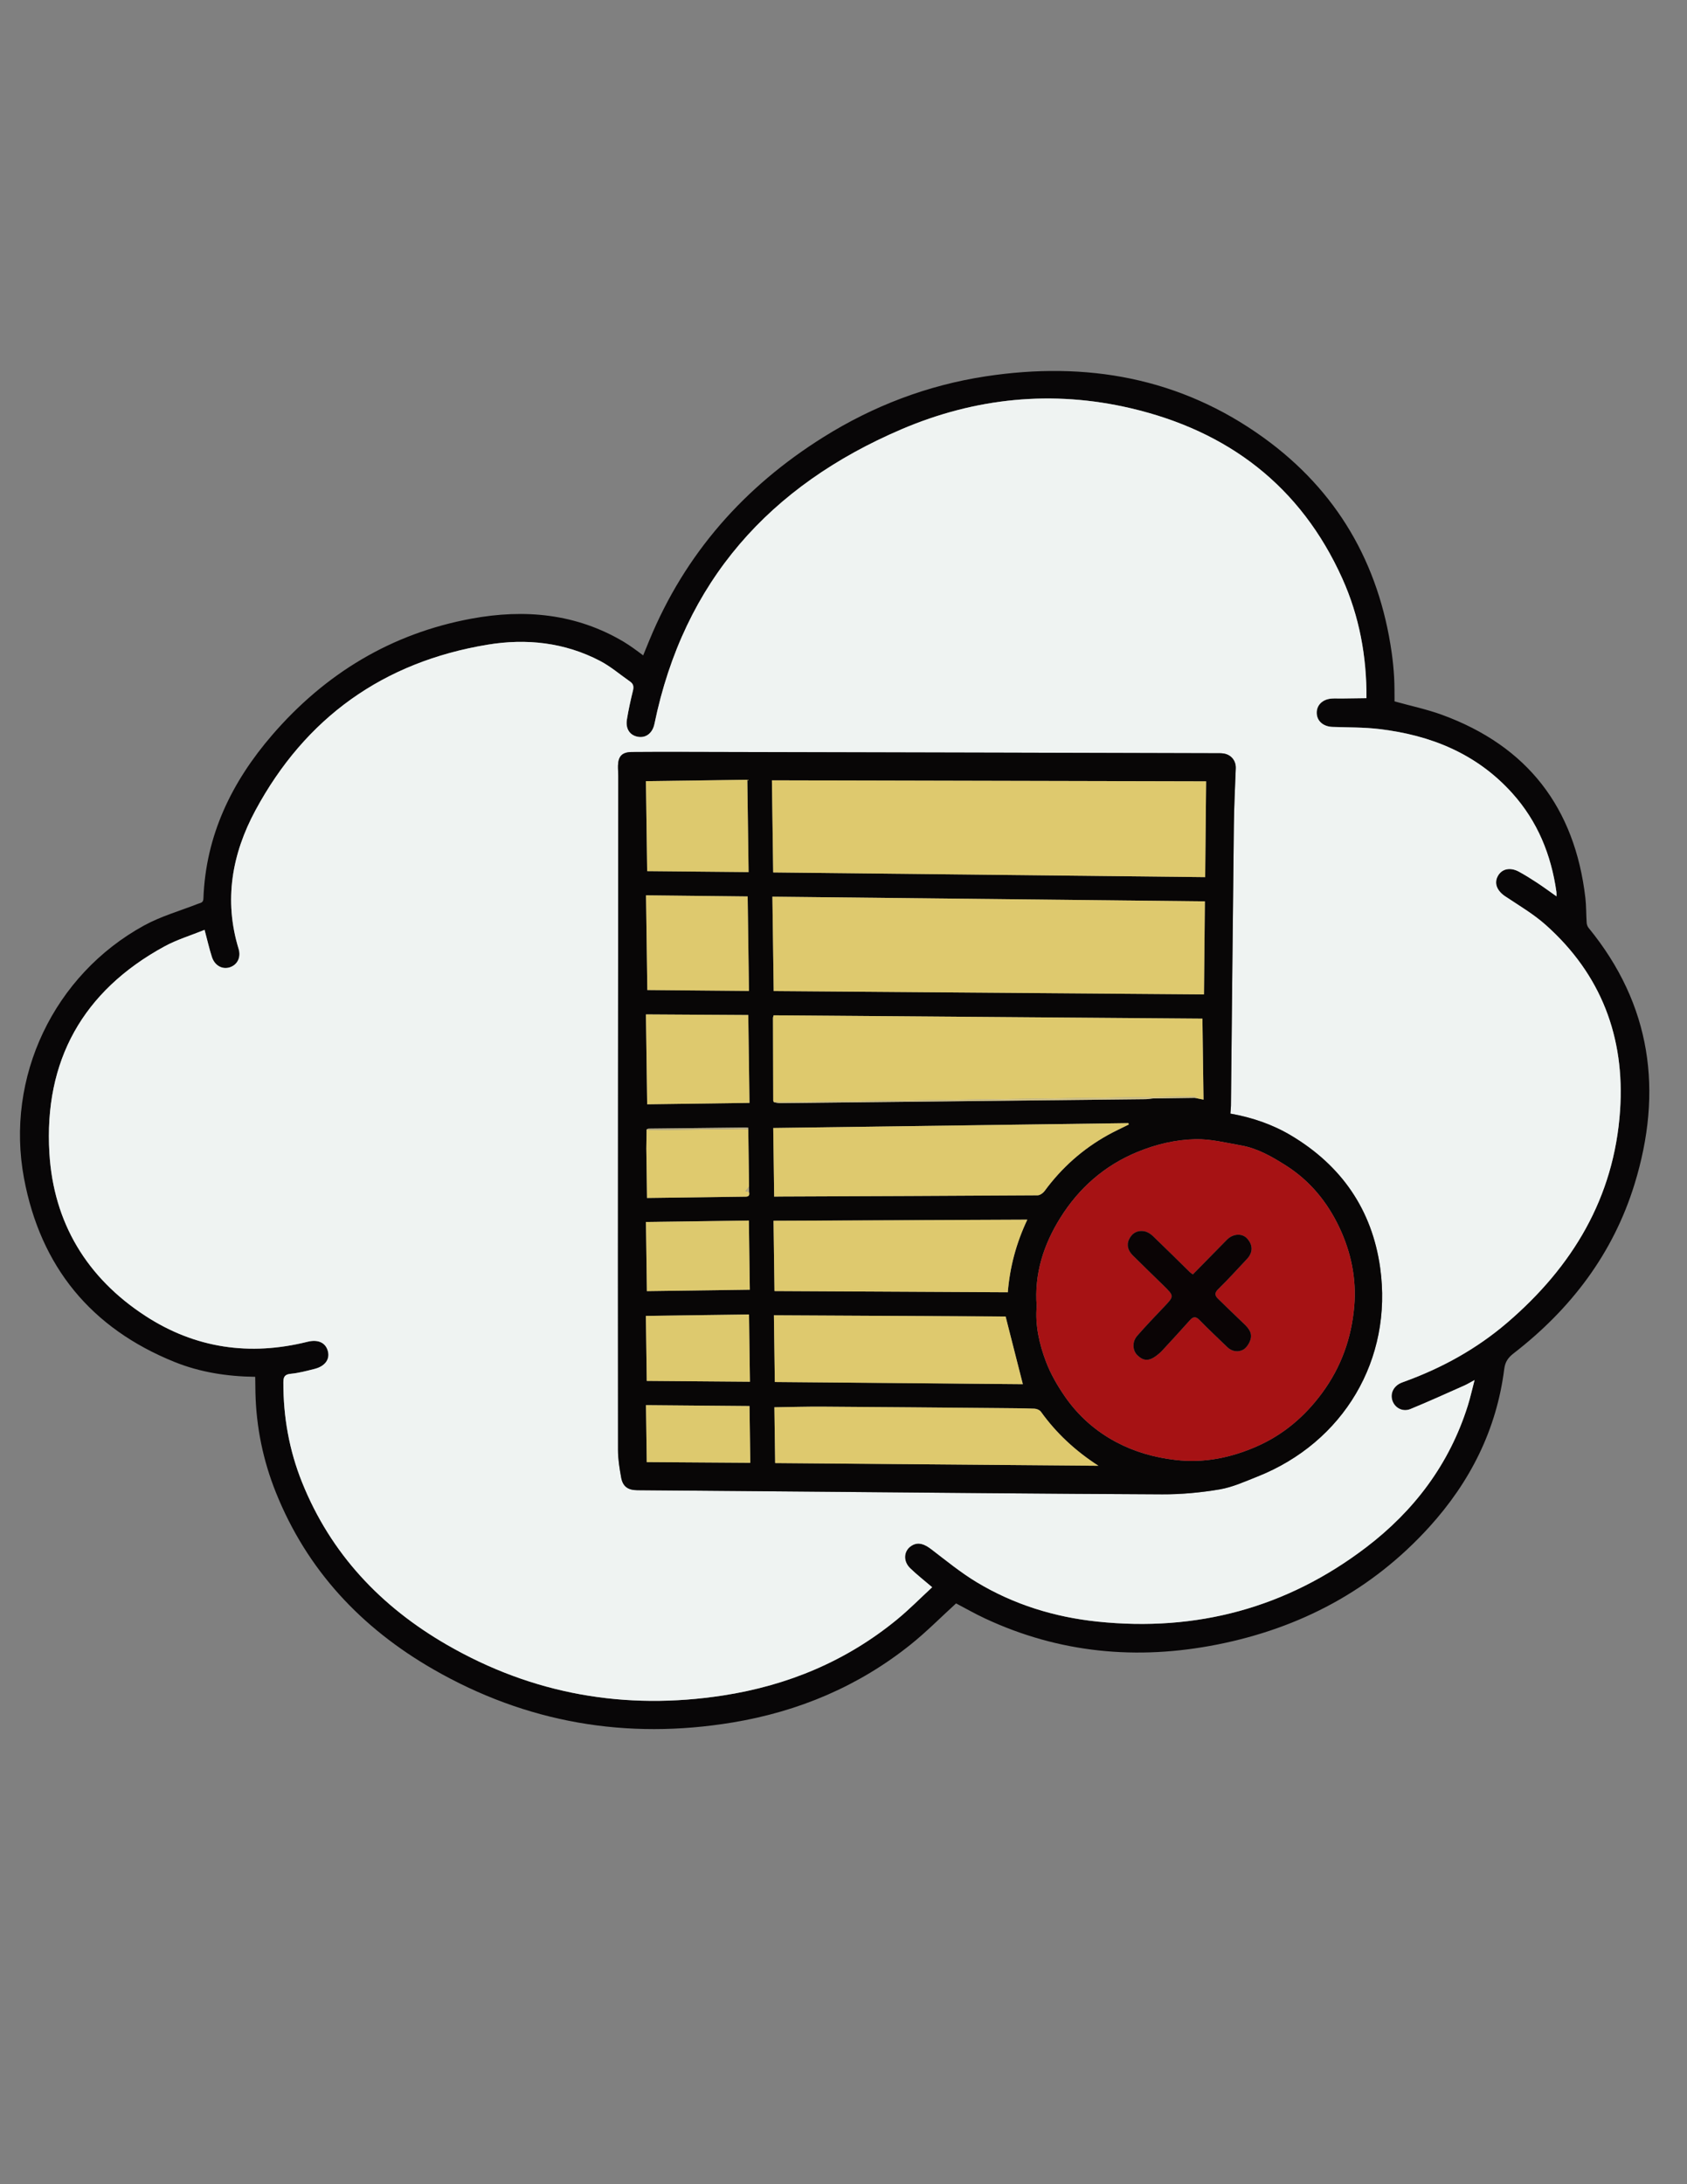 <?xml version="1.0" encoding="utf-8"?>
<!-- Generator: Adobe Illustrator 28.4.1, SVG Export Plug-In . SVG Version: 6.00 Build 0)  -->
<!DOCTYPE svg PUBLIC "-//W3C//DTD SVG 1.1//EN" "http://www.w3.org/Graphics/SVG/1.1/DTD/svg11.dtd">
<svg version="1.1" id="Слой_1" xmlns:x="http://ns.adobe.com/Extensibility/1.0/" xmlns:i="http://ns.adobe.com/AdobeIllustrator/10.0/" xmlns:graph="http://ns.adobe.com/Graphs/1.0/"
	 xmlns="http://www.w3.org/2000/svg" xmlns:xlink="http://www.w3.org/1999/xlink" x="0px" y="0px" viewBox="0 0 612 792"
	 style="enable-background:new 0 0 612 792;" xml:space="preserve">
<rect x="0" y="0" width="612" height="792" fill="#808080" stroke="none"/>
<style type="text/css">
	.st0{fill:#080607;}
	.st1{fill:#EFF3F2;}
	.st2{fill:#080606;}
	.st3{fill:#A61214;}
	.st4{fill:#DEC96E;}
	.st5{fill:#DEC96D;}
	.st6{fill:#DDC96E;}
	.st7{fill:#DFCA6E;}
	.st8{fill:#D3C48B;}
	.st9{fill:#B7AC83;}
	.st10{fill:#0A0405;}
</style>
<g>
	<g>
		<path class="st0" d="M92.586,499.241c-10.218-0.126-20.01-1.652-29.292-5.396
			c-30.289-12.217-48.58-34.57-54.579-66.555
			c-6.88-36.685,10.852-73.814,43.587-91.721
			c6.122-3.349,13.015-5.291,19.563-7.858c0.926-0.363,1.875-0.345,1.929-1.865
			c0.816-22.919,10.273-42.327,24.954-59.332
			c19.232-22.277,43.226-36.833,72.321-42.195
			c19.258-3.549,37.939-1.852,55.201,8.402c1.225,0.728,2.4,1.544,3.57,2.36
			c1.102,0.769,2.167,1.591,3.486,2.566c0.77-1.884,1.496-3.672,2.232-5.457
			c12.991-31.492,34.467-55.743,63.195-73.709
			c18.098-11.319,37.734-18.804,58.843-22.018
			c36.451-5.551,70.599,0.422,100.886,22.302
			c26.534,19.168,41.77,45.451,46.383,77.86
			c0.424,2.982,0.719,5.99,0.89,8.997c0.171,2.997,0.111,6.008,0.148,8.703
			c5.94,1.656,11.711,2.86,17.191,4.861
			c31.035,11.334,48.224,33.662,52.036,66.381
			c0.347,2.982,0.266,6.013,0.468,9.015c0.043,0.645,0.301,1.384,0.706,1.879
			c22.818,27.883,27.041,59.241,16.661,92.92
			c-7.76,25.181-23.098,45.293-43.844,61.34c-2.006,1.551-3.091,3.071-3.426,5.715
			c-2.794,22.048-12.399,40.979-27.217,57.29
			c-20.776,22.869-46.784,36.628-76.884,42.593
			c-29.04,5.755-57.309,3.148-84.348-9.5c-3.648-1.706-7.155-3.715-10.409-5.416
			c-5.523,5.032-10.716,10.295-16.446,14.889
			c-18.978,15.212-40.771,24.341-64.647,28.291
			c-38.396,6.353-74.762,0.151-108.555-19.278
			c-26.075-14.992-45.793-35.922-57.11-64.156
			c-4.646-11.59-7.127-23.663-7.413-36.165
			C92.626,503.169,92.615,501.353,92.586,499.241z M74.214,337.174
			c-4.975,2.021-10.041,3.533-14.58,6.01
			c-29.627,16.17-43.713,41.503-41.714,74.953
			c1.505,25.195,13.555,45.176,34.809,59.007
			c18.094,11.775,37.886,14.613,58.827,9.386c3.846-0.96,6.623,0.332,7.411,3.479
			c0.734,2.93-1.099,5.424-4.867,6.37c-2.841,0.713-5.705,1.482-8.604,1.763
			c-2.198,0.213-2.694,1.094-2.7,3.092c-0.034,12.524,2.114,24.639,6.784,36.259
			c10.422,25.928,28.613,45.094,52.513,58.894
			c31.156,17.99,64.741,23.857,100.239,18.39
			c23.417-3.606,44.681-12.436,63.099-27.55
			c4.428-3.634,8.463-7.746,12.734-11.689c-2.957-2.536-5.595-4.581-7.974-6.893
			c-2.837-2.758-2.299-6.758,0.927-8.404c2.135-1.09,4.22-0.395,6.723,1.516
			c5.402,4.126,10.702,8.475,16.503,11.97
			c13.436,8.092,28.207,12.639,43.75,14.267
			c35.966,3.768,68.656-4.953,97.494-26.913
			c17.458-13.294,30.213-30.195,36.879-51.341
			c0.913-2.895,1.562-5.873,2.467-9.325c-1.617,0.867-2.627,1.495-3.705,1.973
			c-6.512,2.884-12.994,5.843-19.583,8.541c-2.719,1.113-5.498-0.355-6.448-2.859
			c-1.006-2.651,0.25-5.385,3.051-6.619c0.435-0.191,0.886-0.345,1.333-0.507
			c13.608-4.947,26.117-11.853,37.132-21.281
			c23.704-20.289,38.855-45.339,41.005-76.973
			c1.804-26.551-6.853-49.369-26.926-67.269
			c-4.459-3.976-9.73-7.062-14.731-10.403c-2.994-2-4.137-4.742-2.67-7.389
			c1.452-2.619,4.487-3.278,7.673-1.526c2.22,1.221,4.384,2.557,6.5,3.952
			c2.353,1.551,4.624,3.227,7.086,4.957c-0.01-0.709,0.034-1.175-0.03-1.625
			c-1.899-13.438-6.834-25.556-15.969-35.725
			c-12.911-14.372-29.614-21.109-48.377-23.312
			c-5.574-0.654-11.237-0.568-16.861-0.765c-3.269-0.114-5.577-2.011-5.735-4.851
			c-0.164-2.953,2.016-5.183,5.391-5.434c1.184-0.088,2.38-0.011,3.57-0.025
			c2.984-0.035,5.969-0.08,9.078-0.122c0.097-15.033-2.56-29.617-8.77-43.397
			c-15.104-33.515-41.434-53.453-76.715-61.719
			c-28.448-6.664-56.459-3.808-83.213,7.629
			c-47.754,20.415-78.95,55.101-89.604,106.824
			c-0.67,3.255-2.95,5.102-5.79,4.704c-3.035-0.425-4.763-2.823-4.203-6.294
			c0.567-3.516,1.344-7.006,2.193-10.466c0.349-1.423,0.175-2.448-1.023-3.281
			c-3.635-2.529-7.046-5.485-10.94-7.516c-12.846-6.697-26.716-8.193-40.764-5.871
			c-37.816,6.251-66.093,26.429-84.255,60.135
			c-8.457,15.695-11.481,32.511-6.078,50.133c0.961,3.134-0.469,5.857-3.237,6.733
			c-2.681,0.848-5.44-0.647-6.444-3.764
			C75.907,343.997,75.21,340.903,74.214,337.174z"/>
		<path class="st1" d="M74.214,337.174c0.996,3.729,1.693,6.824,2.662,9.83
			c1.004,3.117,3.763,4.611,6.444,3.764c2.769-0.875,4.198-3.599,3.237-6.733
			c-5.402-17.623-2.379-34.439,6.078-50.133
			c18.162-33.706,46.44-53.883,84.255-60.135
			c14.048-2.322,27.918-0.827,40.764,5.871c3.894,2.03,7.305,4.987,10.94,7.516
			c1.198,0.833,1.372,1.858,1.023,3.281c-0.85,3.461-1.626,6.95-2.193,10.466
			c-0.56,3.47,1.169,5.869,4.203,6.294c2.84,0.397,5.119-1.45,5.79-4.704
			c10.654-51.724,41.85-86.409,89.604-106.824
			c26.754-11.438,54.765-14.294,83.213-7.629
			c35.281,8.265,61.611,28.203,76.715,61.719c6.21,13.78,8.867,28.364,8.77,43.397
			c-3.109,0.043-6.094,0.087-9.078,0.122c-1.19,0.014-2.386-0.063-3.57,0.025
			c-3.375,0.251-5.555,2.481-5.391,5.434c0.158,2.841,2.466,4.737,5.735,4.851
			c5.624,0.197,11.287,0.111,16.861,0.765c18.763,2.203,35.466,8.94,48.377,23.312
			c9.135,10.169,14.071,22.287,15.969,35.725c0.064,0.45,0.02,0.916,0.03,1.625
			c-2.462-1.731-4.733-3.407-7.086-4.957c-2.116-1.395-4.28-2.731-6.5-3.952
			c-3.186-1.752-6.221-1.093-7.673,1.526c-1.467,2.647-0.324,5.389,2.67,7.389
			c5.001,3.34,10.272,6.426,14.731,10.403
			c20.073,17.9,28.73,40.719,26.926,67.269
			c-2.149,31.634-17.3,56.684-41.005,76.973
			c-11.014,9.427-23.524,16.334-37.132,21.281
			c-0.447,0.163-0.899,0.316-1.333,0.507c-2.801,1.234-4.057,3.968-3.051,6.619
			c0.95,2.504,3.729,3.972,6.448,2.859c6.589-2.698,13.071-5.657,19.583-8.541
			c1.078-0.477,2.088-1.106,3.705-1.973c-0.906,3.452-1.555,6.43-2.467,9.325
			c-6.666,21.146-19.422,38.046-36.879,51.341
			c-28.838,21.961-61.528,30.681-97.494,26.913
			c-15.544-1.628-30.314-6.175-43.75-14.267
			c-5.802-3.494-11.102-7.844-16.503-11.97c-2.503-1.911-4.588-2.606-6.723-1.516
			c-3.226,1.647-3.764,5.647-0.927,8.404c2.379,2.312,5.016,4.357,7.974,6.893
			c-4.271,3.943-8.306,8.056-12.734,11.689
			c-18.418,15.114-39.683,23.944-63.099,27.55
			c-35.499,5.467-69.084-0.4-100.239-18.39
			c-23.9-13.8-42.091-32.966-52.513-58.894
			c-4.67-11.619-6.818-23.735-6.784-36.259c0.005-1.998,0.501-2.878,2.7-3.092
			c2.899-0.281,5.763-1.05,8.604-1.763c3.768-0.946,5.6-3.44,4.867-6.37
			c-0.788-3.147-3.564-4.439-7.411-3.479c-20.942,5.227-40.733,2.388-58.827-9.386
			c-21.254-13.831-33.303-33.812-34.809-59.007
			c-1.999-33.45,12.087-58.783,41.714-74.953
			C64.173,340.707,69.239,339.194,74.214,337.174z M446.351,403.793
			c0.087-1.177,0.197-2.034,0.206-2.892c0.352-33.884,0.668-67.768,1.06-101.652
			c0.08-6.888,0.429-13.773,0.686-20.659c0.101-2.704-1.618-4.911-4.375-5.358
			c-0.932-0.151-1.899-0.112-2.85-0.114c-24.84-0.07-49.679-0.138-74.519-0.198
			c-38.885-0.094-77.77-0.184-116.654-0.267
			c-6.904-0.015-13.809-0.036-20.713,0.036c-3.475,0.036-4.892,1.494-4.995,4.889
			c-0.039,1.264,0.096,2.532,0.095,3.799c-0.026,36.506-0.069,73.011-0.09,109.517
			c-0.026,44.997-0.06,89.995-0.005,134.992c0.004,3.273,0.558,6.573,1.133,9.811
			c0.586,3.298,2.423,4.631,5.853,4.661c20.87,0.179,41.74,0.341,62.61,0.514
			c42.613,0.353,85.226,0.794,127.84,0.98
			c6.942,0.03,13.962-0.626,20.807-1.785c4.669-0.79,9.16-2.847,13.622-4.611
			c31.328-12.383,49.307-42.536,44.616-75.847
			c-2.949-20.943-13.992-36.921-32.203-47.813
			C461.673,407.725,454.277,405.206,446.351,403.793z"/>
		<path class="st2" d="M446.351,403.793c7.926,1.413,15.322,3.932,22.125,8.001
			c18.211,10.892,29.254,26.87,32.203,47.813
			c4.691,33.311-13.288,63.465-44.616,75.847
			c-4.462,1.764-8.953,3.821-13.622,4.611c-6.845,1.159-13.866,1.815-20.807,1.785
			c-42.614-0.186-85.227-0.626-127.84-0.98
			c-20.87-0.173-41.74-0.336-62.61-0.514c-3.43-0.029-5.267-1.363-5.853-4.661
			c-0.575-3.238-1.129-6.538-1.133-9.811
			c-0.056-44.997-0.022-89.995,0.005-134.992
			c0.021-36.506,0.064-73.011,0.09-109.517c0.001-1.266-0.134-2.535-0.095-3.799
			c0.104-3.395,1.521-4.853,4.995-4.889c6.904-0.072,13.809-0.05,20.713-0.036
			c38.885,0.083,77.77,0.174,116.654,0.267
			c24.84,0.06,49.679,0.128,74.519,0.198c0.951,0.003,1.918-0.037,2.85,0.114
			c2.756,0.447,4.476,2.654,4.375,5.358c-0.258,6.885-0.607,13.771-0.686,20.659
			c-0.393,33.883-0.708,67.768-1.06,101.652
			C446.548,401.759,446.437,402.616,446.351,403.793z M234.569,409.752
			c-0.032,2.231-0.064,4.463-0.095,6.694c0.08,5.821,0.159,11.643,0.246,17.941
			c11.969-0.164,23.895-0.337,35.822-0.477c1.308-0.015,1.376-0.733,1.206-1.705
			c-0.007-0.63-0.014-1.261-0.021-1.891c-0.001-0.327-0.002-0.653-0.004-0.98
			c-0.093-6.763-0.185-13.525-0.279-20.41c-0.259-0.022-0.639-0.087-1.017-0.083
			c-11.699,0.124-23.398,0.252-35.096,0.398c-0.268,0.003-0.533,0.216-0.799,0.331
			L234.569,409.752z M433.459,398.09c0.148,0.032,0.297,0.064,0.445,0.096
			c0.747,0.151,1.495,0.302,2.703,0.546c-0.136-9.932-0.268-19.551-0.402-29.372
			c-51.775-0.401-103.672-0.802-155.552-1.203
			c-0.125,0.493-0.231,0.715-0.23,0.936c0.019,9.992,0.046,19.985,0.087,29.977
			c0.001,0.204,0.179,0.406,0.275,0.61c0.748,0.114,1.496,0.334,2.243,0.326
			c44.191-0.464,88.381-0.944,132.572-1.437c0.855-0.01,1.708-0.175,2.563-0.268
			C423.261,398.23,428.36,398.16,433.459,398.09z M376.092,473.655
			c-0.614,6.844,0.914,13.652,3.376,20.135c1.677,4.414,4.124,8.64,6.818,12.542
			c4.826,6.991,11.087,12.568,18.635,16.577c6.726,3.572,13.849,5.571,21.484,6.474
			c10.412,1.232,20.162-0.814,29.477-4.89c9.629-4.213,17.457-10.847,23.761-19.418
			c6.921-9.409,10.646-19.892,11.636-31.363
			c0.866-10.027-1.159-19.715-5.446-28.735
			c-4.335-9.121-10.615-16.816-19.271-22.318
			c-5.094-3.238-10.328-6.268-16.367-7.328
			c-5.478-0.962-11.024-2.364-16.511-2.243
			c-7.184,0.158-14.224,1.808-21.038,4.608
			c-12.04,4.948-21.309,13.188-28.015,23.939
			C378.679,451.177,375.13,461.816,376.092,473.655z M437.548,283.318
			c-52.605-0.123-104.93-0.245-157.516-0.368
			c0.154,11.283,0.305,22.264,0.457,33.403
			c52.234,0.567,104.397,1.134,156.718,1.702
			C437.323,306.299,437.435,294.91,437.548,283.318z M280.205,325.143
			c0.156,11.424,0.311,22.715,0.469,34.227
			c51.91,0.401,103.905,0.803,156.098,1.206c0.111-11.422,0.219-22.489,0.328-33.74
			C384.82,326.271,332.803,325.71,280.205,325.143z M409.483,407.754
			c-0.05-0.167-0.1-0.335-0.15-0.502
			c-42.881,0.587-85.762,1.174-128.824,1.764
			c0.113,8.264,0.225,16.462,0.341,24.88c0.934-0.013,1.712-0.03,2.489-0.033
			c31.02-0.124,62.039-0.234,93.058-0.436c0.863-0.006,1.986-0.795,2.539-1.548
			c6.204-8.44,13.841-15.241,22.992-20.321
			C404.392,410.191,406.962,409.017,409.483,407.754z M372.68,442.254
			c-30.886,0.136-61.371,0.27-92.066,0.405c0.117,8.57,0.232,16.924,0.349,25.486
			c28.198,0.148,56.32,0.295,84.641,0.444
			C366.353,459.387,368.665,450.738,372.68,442.254z M281.204,530.52
			c39.156,0.326,78.216,0.652,117.276,0.978
			c-8.301-5.357-15.238-11.753-20.866-19.601
			c-0.446-0.621-1.528-1.072-2.332-1.102c-4.357-0.161-8.72-0.182-13.081-0.219
			c-21.252-0.183-42.504-0.381-63.756-0.514c-5.765-0.036-11.532,0.141-17.518,0.222
			C281.016,516.801,281.108,523.508,281.204,530.52z M281.084,501.124
			c30.203,0.265,60.33,0.53,89.976,0.79c-2.07-8.125-4.109-16.133-6.251-24.544
			c-27.51-0.146-55.642-0.295-84.056-0.445
			C280.864,485.04,280.972,492.934,281.084,501.124z M271.23,325.054
			c-12.166-0.134-24.336-0.268-36.867-0.406
			c0.158,11.543,0.313,22.836,0.47,34.341c12.138,0.11,24.378,0.221,36.866,0.334
			C271.54,347.731,271.386,336.504,271.23,325.054z M234.327,283.253
			c0.147,10.743,0.296,21.633,0.447,32.624
			c12.226,0.116,24.395,0.232,36.791,0.349
			c-0.153-11.206-0.303-22.116-0.458-33.477
			C259.031,282.915,246.925,283.081,234.327,283.253z M271.453,368.055
			c-12.333-0.075-24.578-0.149-37.123-0.225
			c0.151,10.999,0.298,21.733,0.446,32.593c12.287-0.168,24.587-0.337,37.113-0.508
			C271.743,389.27,271.6,378.826,271.453,368.055z M234.334,443.092
			c0.114,8.319,0.226,16.508,0.343,25.078c12.505-0.171,24.825-0.34,37.333-0.511
			c-0.113-8.255-0.227-16.543-0.343-25.078
			C259.249,442.751,246.984,442.919,234.334,443.092z M271.721,476.639
			c-12.421,0.17-24.813,0.34-37.414,0.512
			c0.106,7.744,0.214,15.619,0.323,23.571c12.506,0.1,24.854,0.199,37.426,0.3
			C271.944,492.948,271.837,485.115,271.721,476.639z M271.904,509.838
			c-12.576-0.107-24.963-0.213-37.559-0.321c0.096,7.041,0.188,13.736,0.283,20.648
			c12.485,0.085,24.935,0.17,37.558,0.257
			C272.09,523.39,271.999,516.754,271.904,509.838z"/>
		<path class="st3" d="M376.092,473.655c-0.962-11.839,2.587-22.478,8.54-32.02
			c6.706-10.75,15.975-18.99,28.015-23.939c6.814-2.801,13.854-4.45,21.038-4.608
			c5.487-0.121,11.033,1.282,16.511,2.243c6.039,1.06,11.273,4.09,16.367,7.328
			c8.655,5.502,14.935,13.197,19.271,22.318c4.288,9.02,6.312,18.708,5.446,28.735
			c-0.991,11.471-4.716,21.954-11.636,31.363
			c-6.305,8.571-14.133,15.205-23.761,19.418c-9.315,4.076-19.065,6.122-29.477,4.89
			c-7.635-0.904-14.758-2.902-21.484-6.474
			c-7.547-4.008-13.809-9.586-18.635-16.577c-2.694-3.902-5.141-8.127-6.818-12.542
			C377.005,487.306,375.478,480.499,376.092,473.655z M432.747,462.103
			c-0.416-0.294-0.773-0.48-1.048-0.75c-4.484-4.387-8.928-8.814-13.459-13.151
			c-0.811-0.776-1.908-1.487-2.98-1.71c-2.542-0.527-4.66,0.628-5.716,3.001
			c-0.989,2.222-0.167,4.17,1.44,5.768c3.686,3.665,7.443,7.26,11.151,10.903
			c3.896,3.827,3.862,3.813-0.005,7.879c-3.251,3.418-6.521,6.824-9.617,10.38
			c-1.842,2.116-1.669,5.219,0.034,6.919c2.205,2.202,4.193,2.296,6.917,0.272
			c0.756-0.562,1.49-1.181,2.128-1.871c3.362-3.638,6.722-7.278,10.012-10.98
			c1.288-1.449,2.212-1.511,3.635-0.035c3.221,3.343,6.658,6.477,9.977,9.728
			c1.704,1.669,3.969,1.91,5.714,0.986c1.352-0.716,2.546-2.663,2.835-4.241
			c0.465-2.535-1.529-4.266-3.254-5.913c-2.901-2.77-5.791-5.552-8.657-8.359
			c-1.184-1.16-1.344-2.112,0.089-3.503c3.607-3.501,6.972-7.251,10.421-10.913
			c2.065-2.192,2.334-4.905,0.064-7.408c-1.857-2.048-5.165-1.763-7.326,0.428
			C441.012,453.68,436.935,457.841,432.747,462.103z"/>
		<path class="st4" d="M437.548,283.318c-0.113,11.592-0.225,22.981-0.34,34.737
			c-52.321-0.568-104.484-1.135-156.718-1.702
			c-0.152-11.139-0.303-22.12-0.457-33.403
			C332.618,283.073,384.943,283.195,437.548,283.318z"/>
		<path class="st4" d="M280.205,325.143c52.598,0.567,104.615,1.129,156.895,1.693
			c-0.109,11.252-0.217,22.319-0.328,33.74
			c-52.193-0.403-104.188-0.805-156.098-1.206
			C280.516,347.858,280.361,336.567,280.205,325.143z"/>
		<path class="st5" d="M280.784,399.678c-0.096-0.203-0.274-0.406-0.275-0.61
			c-0.041-9.992-0.068-19.985-0.087-29.977c-0-0.221,0.105-0.442,0.23-0.936
			c51.88,0.401,103.776,0.803,155.552,1.203
			c0.134,9.821,0.266,19.44,0.402,29.372c-1.208-0.244-1.956-0.395-2.703-0.546
			c0.058-0.055,0.13-0.101,0.167-0.167c0.033-0.059,0.027-0.14,0.038-0.212
			c-0.826-0.063-1.653-0.192-2.479-0.181
			C381.349,398.303,331.067,398.991,280.784,399.678z"/>
		<path class="st4" d="M409.483,407.754c-2.521,1.263-5.091,2.436-7.555,3.803
			c-9.152,5.08-16.788,11.881-22.992,20.321c-0.554,0.753-1.676,1.543-2.539,1.548
			c-31.019,0.202-62.039,0.312-93.058,0.436c-0.778,0.003-1.556,0.02-2.489,0.033
			c-0.115-8.418-0.227-16.616-0.341-24.88c43.062-0.59,85.943-1.177,128.824-1.764
			C409.383,407.42,409.433,407.587,409.483,407.754z"/>
		<path class="st4" d="M372.68,442.254c-4.015,8.484-6.328,17.133-7.076,26.335
			c-28.321-0.149-56.443-0.296-84.641-0.444c-0.117-8.562-0.232-16.916-0.349-25.486
			C311.309,442.524,341.794,442.39,372.68,442.254z"/>
		<path class="st4" d="M281.204,530.52c-0.096-7.012-0.188-13.719-0.277-20.235
			c5.986-0.082,11.753-0.258,17.518-0.222c21.252,0.132,42.504,0.331,63.756,0.514
			c4.361,0.037,8.724,0.058,13.081,0.219c0.805,0.03,1.887,0.48,2.332,1.102
			c5.629,7.848,12.565,14.243,20.866,19.601
			C359.42,531.172,320.36,530.846,281.204,530.52z"/>
		<path class="st4" d="M281.084,501.124c-0.112-8.19-0.22-16.084-0.331-24.199
			c28.414,0.15,56.545,0.299,84.056,0.445c2.142,8.411,4.182,16.419,6.251,24.544
			C341.414,501.654,311.286,501.389,281.084,501.124z"/>
		<path class="st4" d="M271.23,325.054c0.157,11.45,0.31,22.677,0.469,34.269
			c-12.488-0.113-24.728-0.224-36.866-0.334
			c-0.158-11.505-0.312-22.798-0.47-34.341
			C246.894,324.786,259.064,324.92,271.23,325.054z"/>
		<path class="st6" d="M234.327,283.253c12.598-0.172,24.703-0.338,36.78-0.504
			c0.156,11.361,0.305,22.272,0.458,33.477
			c-12.396-0.118-24.565-0.233-36.791-0.349
			C234.624,304.886,234.475,293.997,234.327,283.253z"/>
		<path class="st4" d="M271.453,368.055c0.147,10.771,0.29,21.214,0.436,31.86
			c-12.526,0.172-24.826,0.34-37.113,0.508
			c-0.149-10.86-0.296-21.594-0.446-32.593
			C246.875,367.906,259.12,367.981,271.453,368.055z"/>
		<path class="st6" d="M234.334,443.092c12.649-0.173,24.915-0.341,37.333-0.511
			c0.117,8.535,0.23,16.822,0.343,25.078c-12.508,0.171-24.828,0.34-37.333,0.511
			C234.56,459.6,234.448,451.411,234.334,443.092z"/>
		<path class="st6" d="M271.721,476.639c0.116,8.477,0.223,16.31,0.334,24.383
			c-12.572-0.101-24.919-0.2-37.426-0.3
			c-0.109-7.951-0.217-15.827-0.323-23.571
			C246.908,476.978,259.3,476.809,271.721,476.639z"/>
		<path class="st7" d="M271.722,429.334c0.001,0.327,0.002,0.653,0.004,0.979
			c-0.39,0.49-0.78,0.981-1.282,1.614c0.483,0.103,0.893,0.191,1.304,0.278
			c0.17,0.972,0.102,1.69-1.206,1.705c-11.926,0.141-23.852,0.313-35.822,0.477
			c-0.086-6.299-0.166-12.12-0.246-17.941c0.032-2.231,0.064-4.463,0.095-6.695
			c0,0-0.039-0.182-0.039-0.181c0.941,0.069,1.881,0.204,2.82,0.193
			c10.439-0.121,20.878-0.268,31.317-0.397c0.838-0.01,1.677,0.055,2.783,0.095
			C271.542,416.241,271.632,422.787,271.722,429.334z"/>
		<path class="st6" d="M271.904,509.838c0.095,6.916,0.186,13.552,0.282,20.584
			c-12.623-0.086-25.073-0.171-37.558-0.257
			c-0.095-6.913-0.186-13.607-0.283-20.648
			C246.941,509.625,259.328,509.731,271.904,509.838z"/>
		<path class="st8" d="M280.784,399.678c50.282-0.687,100.564-1.375,150.846-2.052
			c0.825-0.011,1.652,0.117,2.479,0.181c-0.011,0.071-0.005,0.152-0.038,0.212
			c-0.037,0.066-0.11,0.112-0.167,0.167c-0.149-0.032-0.297-0.064-0.445-0.096
			c-5.099,0.07-10.198,0.14-15.298,0.21c-0.854,0.093-1.708,0.259-2.563,0.268
			c-44.19,0.492-88.381,0.973-132.572,1.437
			C282.281,400.013,281.532,399.792,280.784,399.678z"/>
		<path class="st9" d="M271.722,429.334c-0.09-6.546-0.179-13.092-0.272-19.87
			c-1.105-0.04-1.944-0.106-2.783-0.095c-10.439,0.129-20.878,0.276-31.317,0.397
			c-0.939,0.011-1.88-0.125-2.82-0.194c0.266-0.116,0.531-0.329,0.799-0.333
			c11.699-0.146,23.397-0.274,35.096-0.398c0.379-0.004,0.758,0.061,1.017,0.083
			C271.537,415.808,271.629,422.571,271.722,429.334z"/>
		<path class="st5" d="M418.161,398.3c5.099-0.07,10.198-0.14,15.298-0.21
			C428.36,398.16,423.261,398.23,418.161,398.3z"/>
		<path class="st9" d="M234.569,409.752c-0.032,2.232-0.064,4.464-0.095,6.695
			C234.505,414.215,234.537,411.983,234.569,409.752z"/>
		<path class="st9" d="M271.747,432.205c-0.41-0.088-0.821-0.175-1.304-0.278
			c0.502-0.633,0.892-1.124,1.282-1.614
			C271.732,430.944,271.74,431.574,271.747,432.205z"/>
		<path class="st10" d="M432.747,462.103c4.188-4.262,8.266-8.423,12.357-12.571
			c2.161-2.191,5.469-2.475,7.326-0.428c2.27,2.503,2.001,5.216-0.064,7.408
			c-3.45,3.662-6.815,7.412-10.421,10.913c-1.433,1.391-1.273,2.343-0.089,3.503
			c2.865,2.807,5.755,5.589,8.657,8.359c1.725,1.647,3.719,3.378,3.254,5.913
			c-0.29,1.578-1.483,3.526-2.835,4.241c-1.745,0.923-4.011,0.683-5.714-0.986
			c-3.318-3.251-6.756-6.385-9.977-9.728c-1.422-1.476-2.347-1.414-3.635,0.035
			c-3.29,3.702-6.651,7.342-10.012,10.98c-0.638,0.69-1.371,1.309-2.128,1.871
			c-2.724,2.024-4.713,1.93-6.917-0.272c-1.703-1.701-1.876-4.803-0.034-6.919
			c3.096-3.556,6.366-6.962,9.617-10.38c3.867-4.066,3.901-4.053,0.005-7.879
			c-3.709-3.643-7.465-7.238-11.151-10.903c-1.607-1.598-2.428-3.546-1.44-5.768
			c1.056-2.373,3.174-3.528,5.716-3.001c1.072,0.223,2.169,0.933,2.98,1.71
			c4.531,4.337,8.975,8.764,13.459,13.151
			C431.974,461.623,432.331,461.81,432.747,462.103z"/>
	</g>
</g>
</svg>
